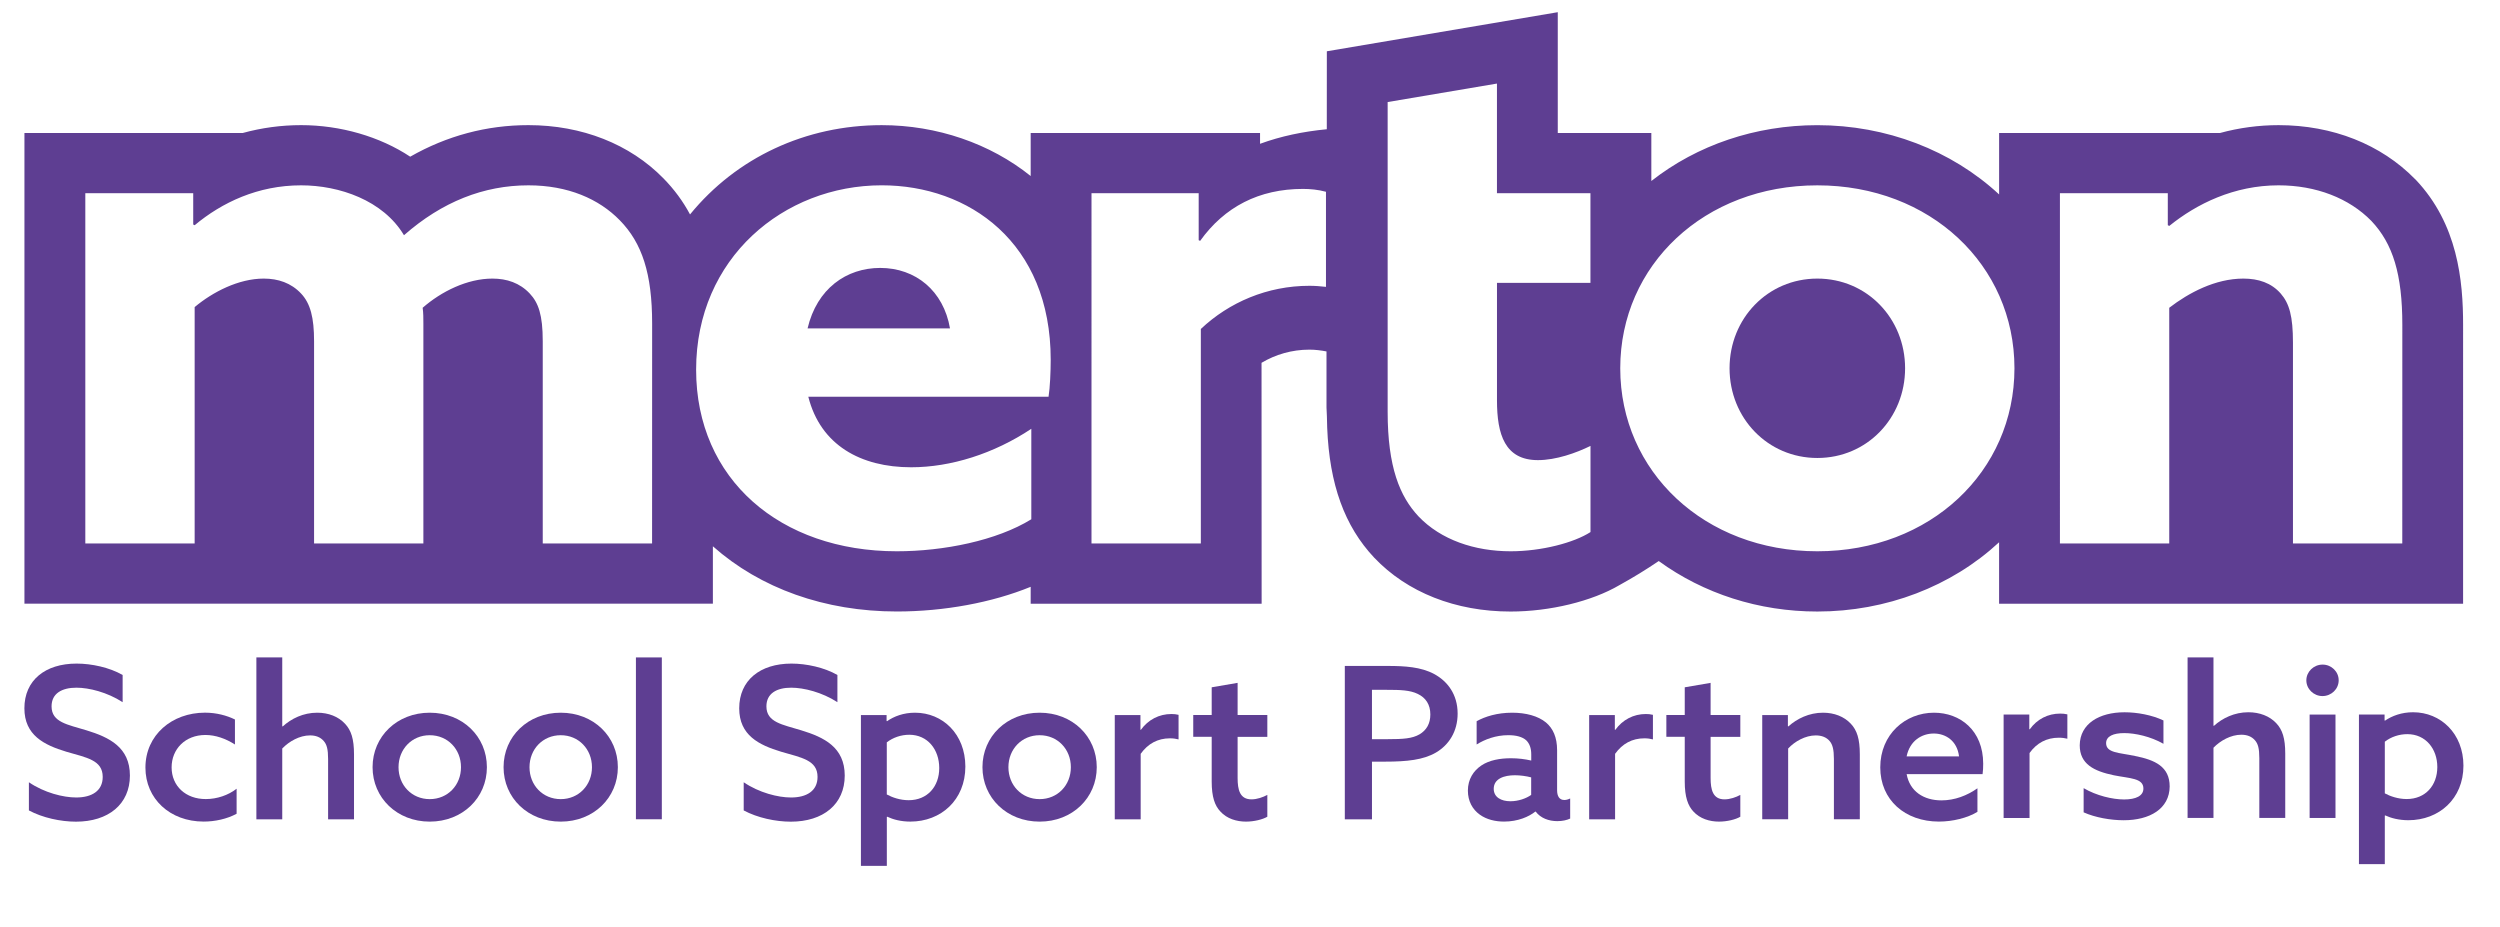 <?xml version="1.0" encoding="utf-8"?>
<!-- Generator: Adobe Illustrator 15.1.0, SVG Export Plug-In . SVG Version: 6.00 Build 0)  -->
<!DOCTYPE svg PUBLIC "-//W3C//DTD SVG 1.1//EN" "http://www.w3.org/Graphics/SVG/1.1/DTD/svg11.dtd">
<svg version="1.1" id="Layer_1" xmlns="http://www.w3.org/2000/svg" xmlns:xlink="http://www.w3.org/1999/xlink" x="0px" y="0px"
	 width="204.998px" height="76.035px" viewBox="0 0 204.998 76.035" enable-background="new 0 0 204.998 76.035"
	 xml:space="preserve">
<path fill="#5E3E92" d="M7.089,59.885c-1.527-0.471-2.861-0.645-2.861-1.964c0-1.057,0.842-1.531,2.037-1.531
	c1.036,0,2.524,0.371,3.791,1.188v-2.229c-1.075-0.619-2.545-0.935-3.772-0.935C3.697,54.413,2,55.787,2,58.08
	c0,2.208,1.613,3.008,3.44,3.561c1.651,0.485,2.982,0.676,2.982,2.065c0,1.149-0.897,1.687-2.174,1.687
	c-1.054,0-2.615-0.386-3.879-1.249v2.31c1.122,0.604,2.613,0.922,3.86,0.922c2.648,0,4.423-1.423,4.423-3.785
	C10.65,61.277,8.964,60.458,7.089,59.885z"/>
<path fill="#5E3E92" d="M14.072,62.923c0-1.491,1.109-2.655,2.772-2.655c0.828,0,1.667,0.296,2.421,0.781v-2.051
	c-0.67-0.33-1.527-0.56-2.455-0.56c-2.705,0-4.885,1.827-4.885,4.503c0,2.549,2.003,4.428,4.776,4.428
	c0.916,0,1.913-0.212,2.701-0.643v-2.051c-0.683,0.534-1.613,0.848-2.524,0.848C15.229,65.528,14.072,64.454,14.072,62.923z"/>
<path fill="#5E3E92" d="M26.009,58.441c-1.143,0-2.125,0.487-2.827,1.127l-0.038-0.017v-5.643h-2.121v13.274h2.121v-5.805
	c0.563-0.586,1.422-1.075,2.283-1.075c0.46,0,0.842,0.137,1.124,0.466c0.243,0.28,0.353,0.663,0.353,1.465v4.949h2.125v-5.32
	c0-1.268-0.231-1.98-0.741-2.519C27.744,58.758,26.937,58.441,26.009,58.441z"/>
<path fill="#5E3E92" d="M35.237,58.441c-2.68,0-4.686,1.947-4.686,4.466c0,2.518,2.006,4.465,4.686,4.465
	c2.688,0,4.688-1.947,4.688-4.465C39.924,60.388,37.925,58.441,35.237,58.441z M35.237,65.528c-1.472,0-2.558-1.142-2.558-2.618
	c0-1.476,1.086-2.623,2.558-2.623c1.479,0,2.564,1.146,2.564,2.623C37.801,64.386,36.715,65.528,35.237,65.528z"/>
<path fill="#5E3E92" d="M45.981,58.441c-2.688,0-4.689,1.947-4.689,4.466c0,2.518,2.001,4.465,4.689,4.465
	c2.686,0,4.683-1.947,4.683-4.465C50.664,60.388,48.665,58.441,45.981,58.441z M45.981,65.528c-1.477,0-2.562-1.142-2.562-2.618
	c0-1.476,1.085-2.623,2.562-2.623c1.47,0,2.56,1.146,2.56,2.623C48.541,64.386,47.451,65.528,45.981,65.528z"/>
<rect x="52.145" y="53.908" fill="#5E3E92" width="2.124" height="13.271"/>
<path fill="#5E3E92" d="M65.701,59.885c-1.524-0.471-2.856-0.645-2.856-1.964c0-1.057,0.841-1.531,2.031-1.531
	c1.035,0,2.526,0.371,3.791,1.188v-2.229c-1.071-0.619-2.544-0.935-3.768-0.935c-2.579,0-4.284,1.374-4.284,3.667
	c0,2.208,1.612,3.008,3.441,3.561c1.648,0.485,2.982,0.676,2.982,2.065c0,1.149-0.895,1.687-2.176,1.687
	c-1.055,0-2.612-0.386-3.879-1.249v2.31c1.126,0.604,2.617,0.922,3.864,0.922c2.65,0,4.421-1.423,4.421-3.785
	C69.263,61.277,67.583,60.458,65.701,59.885z"/>
<path fill="#5E3E92" d="M75.034,58.441c-0.947,0-1.72,0.296-2.3,0.698l-0.035-0.021v-0.485h-2.104V71h2.125v-4.015l0.034-0.015
	c0.475,0.226,1.121,0.4,1.896,0.4c2.509,0,4.509-1.771,4.509-4.517C79.154,60.196,77.298,58.441,75.034,58.441z M74.509,65.616
	c-0.703,0-1.348-0.228-1.793-0.471v-4.273c0.508-0.397,1.176-0.623,1.844-0.623c1.508,0,2.457,1.214,2.457,2.73
	C77.017,64.488,76.055,65.616,74.509,65.616z"/>
<path fill="#5E3E92" d="M85.249,58.441c-2.688,0-4.688,1.947-4.688,4.466c0,2.518,2,4.465,4.688,4.465
	c2.685,0,4.684-1.947,4.684-4.465C89.933,60.388,87.934,58.441,85.249,58.441z M85.249,65.528c-1.477,0-2.56-1.142-2.56-2.618
	c0-1.476,1.086-2.623,2.56-2.623c1.475,0,2.561,1.146,2.561,2.623C87.81,64.386,86.724,65.528,85.249,65.528z"/>
<path fill="#5E3E92" d="M93.549,59.847l-0.033-0.012v-1.202h-2.106v8.55h2.125v-5.37c0.595-0.834,1.401-1.271,2.405-1.271
	c0.276,0,0.489,0.035,0.701,0.089v-2.016c-0.193-0.05-0.389-0.066-0.582-0.066C95.042,58.548,94.146,59.019,93.549,59.847z"/>
<path fill="#5E3E92" d="M101.479,55.994l-2.121,0.364v2.274h-1.513v1.788h1.513v3.669c0,1.268,0.26,1.978,0.705,2.446
	c0.54,0.606,1.349,0.837,2.103,0.837c0.666,0,1.367-0.174,1.754-0.4v-1.791c-0.354,0.19-0.841,0.366-1.298,0.366
	c-0.967,0-1.139-0.802-1.139-1.755v-3.372h2.437v-1.788h-2.437v-2.639H101.479z"/>
<path fill="#5E3E92" d="M117.592,55.265c-1.067-0.575-2.407-0.658-3.768-0.658h-3.55v12.576h2.227v-4.729h1.092
	c1.752,0,3.121-0.139,4.158-0.748c1.055-0.621,1.774-1.719,1.774-3.196C119.523,56.935,118.691,55.854,117.592,55.265z
	 M116.398,60.216c-0.597,0.346-1.334,0.396-2.634,0.396h-1.264v-4.046h1.23c1.088,0,1.89,0.023,2.528,0.336
	c0.649,0.311,1.029,0.866,1.029,1.682C117.289,59.346,116.961,59.885,116.398,60.216z"/>
<path fill="#5E3E92" d="M127.681,64.798v-3.283c0-1.057-0.336-1.788-0.912-2.272c-0.65-0.536-1.65-0.802-2.771-0.802
	c-1.233,0-2.227,0.315-2.915,0.698v1.908c0.67-0.419,1.566-0.763,2.596-0.763c0.655,0,1.143,0.135,1.462,0.412
	c0.276,0.263,0.42,0.648,0.42,1.164v0.504c-0.529-0.12-1.071-0.188-1.668-0.188c-0.895,0-1.771,0.157-2.419,0.59
	c-0.651,0.436-1.109,1.131-1.109,2.065c0,0.854,0.37,1.531,0.967,1.962c0.575,0.418,1.298,0.576,1.999,0.576
	c1.143,0,2.037-0.4,2.562-0.818h0.033c0.405,0.54,1.075,0.782,1.774,0.782c0.422,0,0.788-0.085,1.053-0.211v-1.648
	c-0.139,0.07-0.315,0.126-0.475,0.126C127.856,65.602,127.681,65.271,127.681,64.798z M125.555,65.182
	c-0.415,0.294-1.05,0.52-1.703,0.52c-0.754,0-1.367-0.327-1.367-1.02c0-0.837,0.861-1.112,1.735-1.112
	c0.424,0,0.949,0.07,1.335,0.174V65.182L125.555,65.182z"/>
<path fill="#5E3E92" d="M132.454,59.847l-0.038-0.012v-1.202h-2.106v8.55h2.126v-5.37c0.596-0.834,1.402-1.271,2.402-1.271
	c0.279,0,0.491,0.035,0.701,0.089v-2.016c-0.193-0.05-0.387-0.066-0.579-0.066C133.945,58.548,133.053,59.019,132.454,59.847z"/>
<path fill="#5E3E92" d="M140.269,55.994l-2.121,0.364v2.274h-1.508v1.788h1.508v3.669c0,1.268,0.265,1.978,0.701,2.446
	c0.546,0.606,1.349,0.837,2.104,0.837c0.668,0,1.369-0.174,1.752-0.4v-1.791c-0.345,0.19-0.84,0.366-1.298,0.366
	c-0.962,0-1.139-0.802-1.139-1.755v-3.372h2.437v-1.788h-2.437V55.994L140.269,55.994z"/>
<path fill="#5E3E92" d="M149.484,58.441c-1.139,0-2.126,0.487-2.844,1.127l-0.034-0.017v-0.918h-2.104v8.547h2.125v-5.802
	c0.542-0.588,1.42-1.075,2.26-1.075c0.491,0,0.878,0.151,1.143,0.464c0.241,0.282,0.349,0.698,0.349,1.467v4.946h2.125v-5.319
	c0-1.268-0.23-1.979-0.741-2.519C151.215,58.758,150.412,58.441,149.484,58.441z"/>
<path fill="#5E3E92" d="M158.586,58.441c-2.352,0-4.406,1.775-4.406,4.482c0,2.677,2.033,4.446,4.81,4.446
	c1.121,0,2.353-0.299,3.158-0.8v-1.929c-0.842,0.593-1.86,0.99-2.948,0.99c-1.457,0-2.596-0.731-2.858-2.154h6.228
	c0.037-0.224,0.05-0.572,0.05-0.85C162.62,59.885,160.727,58.441,158.586,58.441z M156.341,62.023
	c0.263-1.284,1.241-1.875,2.229-1.875c0.966,0,1.913,0.588,2.07,1.875H156.341z"/>
<path fill="#5E3E92" d="M166.437,59.806l-0.036-0.021v-1.191h-2.106v8.479h2.126v-5.325c0.594-0.829,1.402-1.256,2.398-1.256
	c0.289,0,0.495,0.033,0.703,0.083v-1.997c-0.189-0.046-0.385-0.064-0.577-0.064C167.928,58.509,167.03,58.975,166.437,59.806z"/>
<path fill="#5E3E92" d="M175.07,61.99c-1.301-0.278-2.371-0.242-2.371-1.053c0-0.569,0.599-0.824,1.488-0.824
	c0.897,0,2.159,0.275,3.214,0.878v-1.914c-0.931-0.447-2.159-0.671-3.192-0.671c-2.07,0-3.652,0.933-3.673,2.703
	c0,1.535,1.145,2.119,2.797,2.463c1.312,0.264,2.424,0.224,2.424,1.088c0,0.601-0.617,0.895-1.581,0.895
	c-0.947,0-2.267-0.309-3.32-0.928v1.984c0.949,0.427,2.217,0.648,3.284,0.648c2.143,0,3.755-0.94,3.771-2.77
	C177.911,62.869,176.719,62.315,175.07,61.99z"/>
<path fill="#5E3E92" d="M184.363,58.404c-1.139,0-2.123,0.482-2.825,1.116l-0.035-0.015v-5.599h-2.123v13.162h2.123v-5.755
	c0.564-0.582,1.424-1.066,2.285-1.066c0.455,0,0.844,0.137,1.121,0.462c0.243,0.279,0.353,0.658,0.353,1.452v4.907h2.126v-5.272
	c0-1.259-0.231-1.963-0.742-2.5C186.102,58.718,185.291,58.404,184.363,58.404z"/>
<rect x="189.387" y="58.594" fill="#5E3E92" width="2.121" height="8.479"/>
<path fill="#5E3E92" d="M190.453,54.496c-0.734,0-1.335,0.584-1.335,1.293c0,0.704,0.601,1.288,1.322,1.288
	c0.735,0,1.33-0.584,1.33-1.288C191.776,55.08,191.176,54.496,190.453,54.496z"/>
<path fill="#5E3E92" d="M197.871,58.404c-0.947,0-1.722,0.296-2.302,0.688l-0.036-0.017v-0.482h-2.102v12.264h2.121v-3.979
	l0.033-0.015c0.479,0.222,1.126,0.394,1.898,0.394c2.51,0,4.516-1.748,4.516-4.475C201.996,60.148,200.135,58.404,197.871,58.404z
	 M197.342,65.521c-0.697,0-1.349-0.228-1.789-0.466v-4.236c0.513-0.399,1.18-0.619,1.846-0.619c1.504,0,2.459,1.203,2.459,2.701
	C199.854,64.403,198.888,65.521,197.342,65.521z"/>
<path fill="#5E3E92" d="M149.022,22.844c-4.07,0-7.2,3.271-7.2,7.354c0,4.086,3.13,7.356,7.2,7.356c4.069,0,7.194-3.271,7.194-7.356
	C156.217,26.115,153.088,22.844,149.022,22.844z"/>
<path fill="#5E3E92" d="M72.178,21.97c-2.771,0-5.191,1.694-5.958,4.961h11.679C77.369,23.836,75.07,21.97,72.178,21.97z"/>
<path fill="#5E3E92" d="M198.085,14.734l-0.052-0.047c-2.791-2.854-6.765-4.425-11.192-4.425c-1.623,0-3.238,0.217-4.805,0.644
	h-18.111v5.038c-3.908-3.625-9.256-5.68-14.902-5.68c-5.062,0-9.842,1.618-13.615,4.578v-3.934h-7.672V1L108.8,4.205l-0.004,6.393
	c-1.94,0.185-3.771,0.57-5.473,1.193v-0.887H84.515v3.53C81.2,11.77,76.828,10.262,72.3,10.262c-6.237,0-11.91,2.656-15.718,7.322
	c-0.579-1.083-1.298-2.057-2.18-2.958c-2.751-2.813-6.687-4.365-11.076-4.365c-3.419,0-6.679,0.87-9.69,2.587
	c-2.484-1.649-5.721-2.587-8.946-2.587c-1.622,0-3.234,0.217-4.784,0.644H2.004v38.596h56.452v-4.706
	c3.896,3.457,9.19,5.347,15.081,5.347c3.872,0,7.812-0.729,10.978-2.024v1.386h18.938l-0.008-19.754
	c1.15-0.684,2.49-1.079,3.927-1.079c0.483,0,0.945,0.061,1.4,0.147v4.603l0.032,0.704c0.004,0.321,0.013,0.645,0.025,0.957
	c0.188,4.646,1.424,8.061,3.855,10.647c2.705,2.849,6.674,4.417,11.186,4.417c3.222,0,6.668-0.841,8.921-2.165
	c0.004-0.004,0.038-0.021,0.042-0.024c1.095-0.604,2.155-1.254,3.182-1.952c3.676,2.675,8.21,4.14,13.007,4.14
	c5.646,0,10.991-2.053,14.902-5.679v5.038h38.048V26.643C201.975,23.01,201.534,18.375,198.085,14.734z M53.47,44.562h-8.965v-16.58
	c0-2.161-0.353-3.151-1.062-3.909c-0.825-0.878-1.884-1.229-3.064-1.229c-2.062,0-4.188,1.053-5.721,2.393
	c0.059,0.41,0.059,0.879,0.059,1.286v18.039h-8.963v-16.58c0-1.929-0.296-3.093-1.062-3.909c-0.823-0.878-1.89-1.229-3.066-1.229
	c-2.066,0-4.192,1.104-5.664,2.337v19.383H6.996V15.843h8.848v2.569l0.118,0.056c2.241-1.869,5.189-3.271,8.728-3.271
	c3.129,0,6.725,1.227,8.436,4.091c3.127-2.747,6.546-4.091,10.205-4.091c3.243,0,5.78,1.113,7.489,2.863
	c1.832,1.866,2.655,4.379,2.655,8.467L53.47,44.562L53.47,44.562z M85.98,32.534H66.281c1.001,3.969,4.305,5.782,8.434,5.782
	c3.243,0,6.783-1.11,9.852-3.155v7.418c-2.833,1.75-7.197,2.625-11.029,2.625c-9.556,0-16.457-5.896-16.457-14.891
	c0-9.16,7.197-15.118,15.218-15.118c7.134,0,13.858,4.671,13.858,14.304C86.156,30.49,86.1,31.779,85.98,32.534z M98.468,26.975
	v17.589h-8.966V15.843h8.789v3.851l0.118,0.058c2.007-2.8,4.838-4.261,8.434-4.261c0.588,0,1.239,0.058,1.886,0.234v7.797
	c-0.445-0.05-0.895-0.087-1.356-0.087C103.922,23.435,100.788,24.787,98.468,26.975z M130.419,23.195h-7.668v9.634
	c0,2.799,0.649,4.901,3.358,4.901c1.477,0,3.129-0.584,4.31-1.166v7.065c-1.356,0.875-4.011,1.575-6.548,1.575
	c-2.949,0-5.721-0.935-7.555-2.861c-1.528-1.632-2.53-4.026-2.53-8.582V8.368l8.963-1.516v8.988h7.666v7.354H130.419z
	 M149.022,45.204c-9.262,0-16.163-6.536-16.163-15.004c0-8.465,6.901-15.002,16.163-15.002c9.257,0,16.162,6.539,16.162,15.002
	C165.181,38.668,158.279,45.204,149.022,45.204z M196.985,44.562h-8.964V28.1c0-2.163-0.294-3.211-1.002-4.027
	c-0.767-0.878-1.829-1.229-3.066-1.229c-2.304,0-4.483,1.169-6.077,2.393v19.325h-8.964V15.841h8.846v2.625l0.12,0.061
	c2.241-1.811,5.31-3.33,8.963-3.33c3.071,0,5.782,1.052,7.609,2.919c1.771,1.868,2.539,4.377,2.539,8.523L196.985,44.562
	L196.985,44.562z"/>
</svg>
